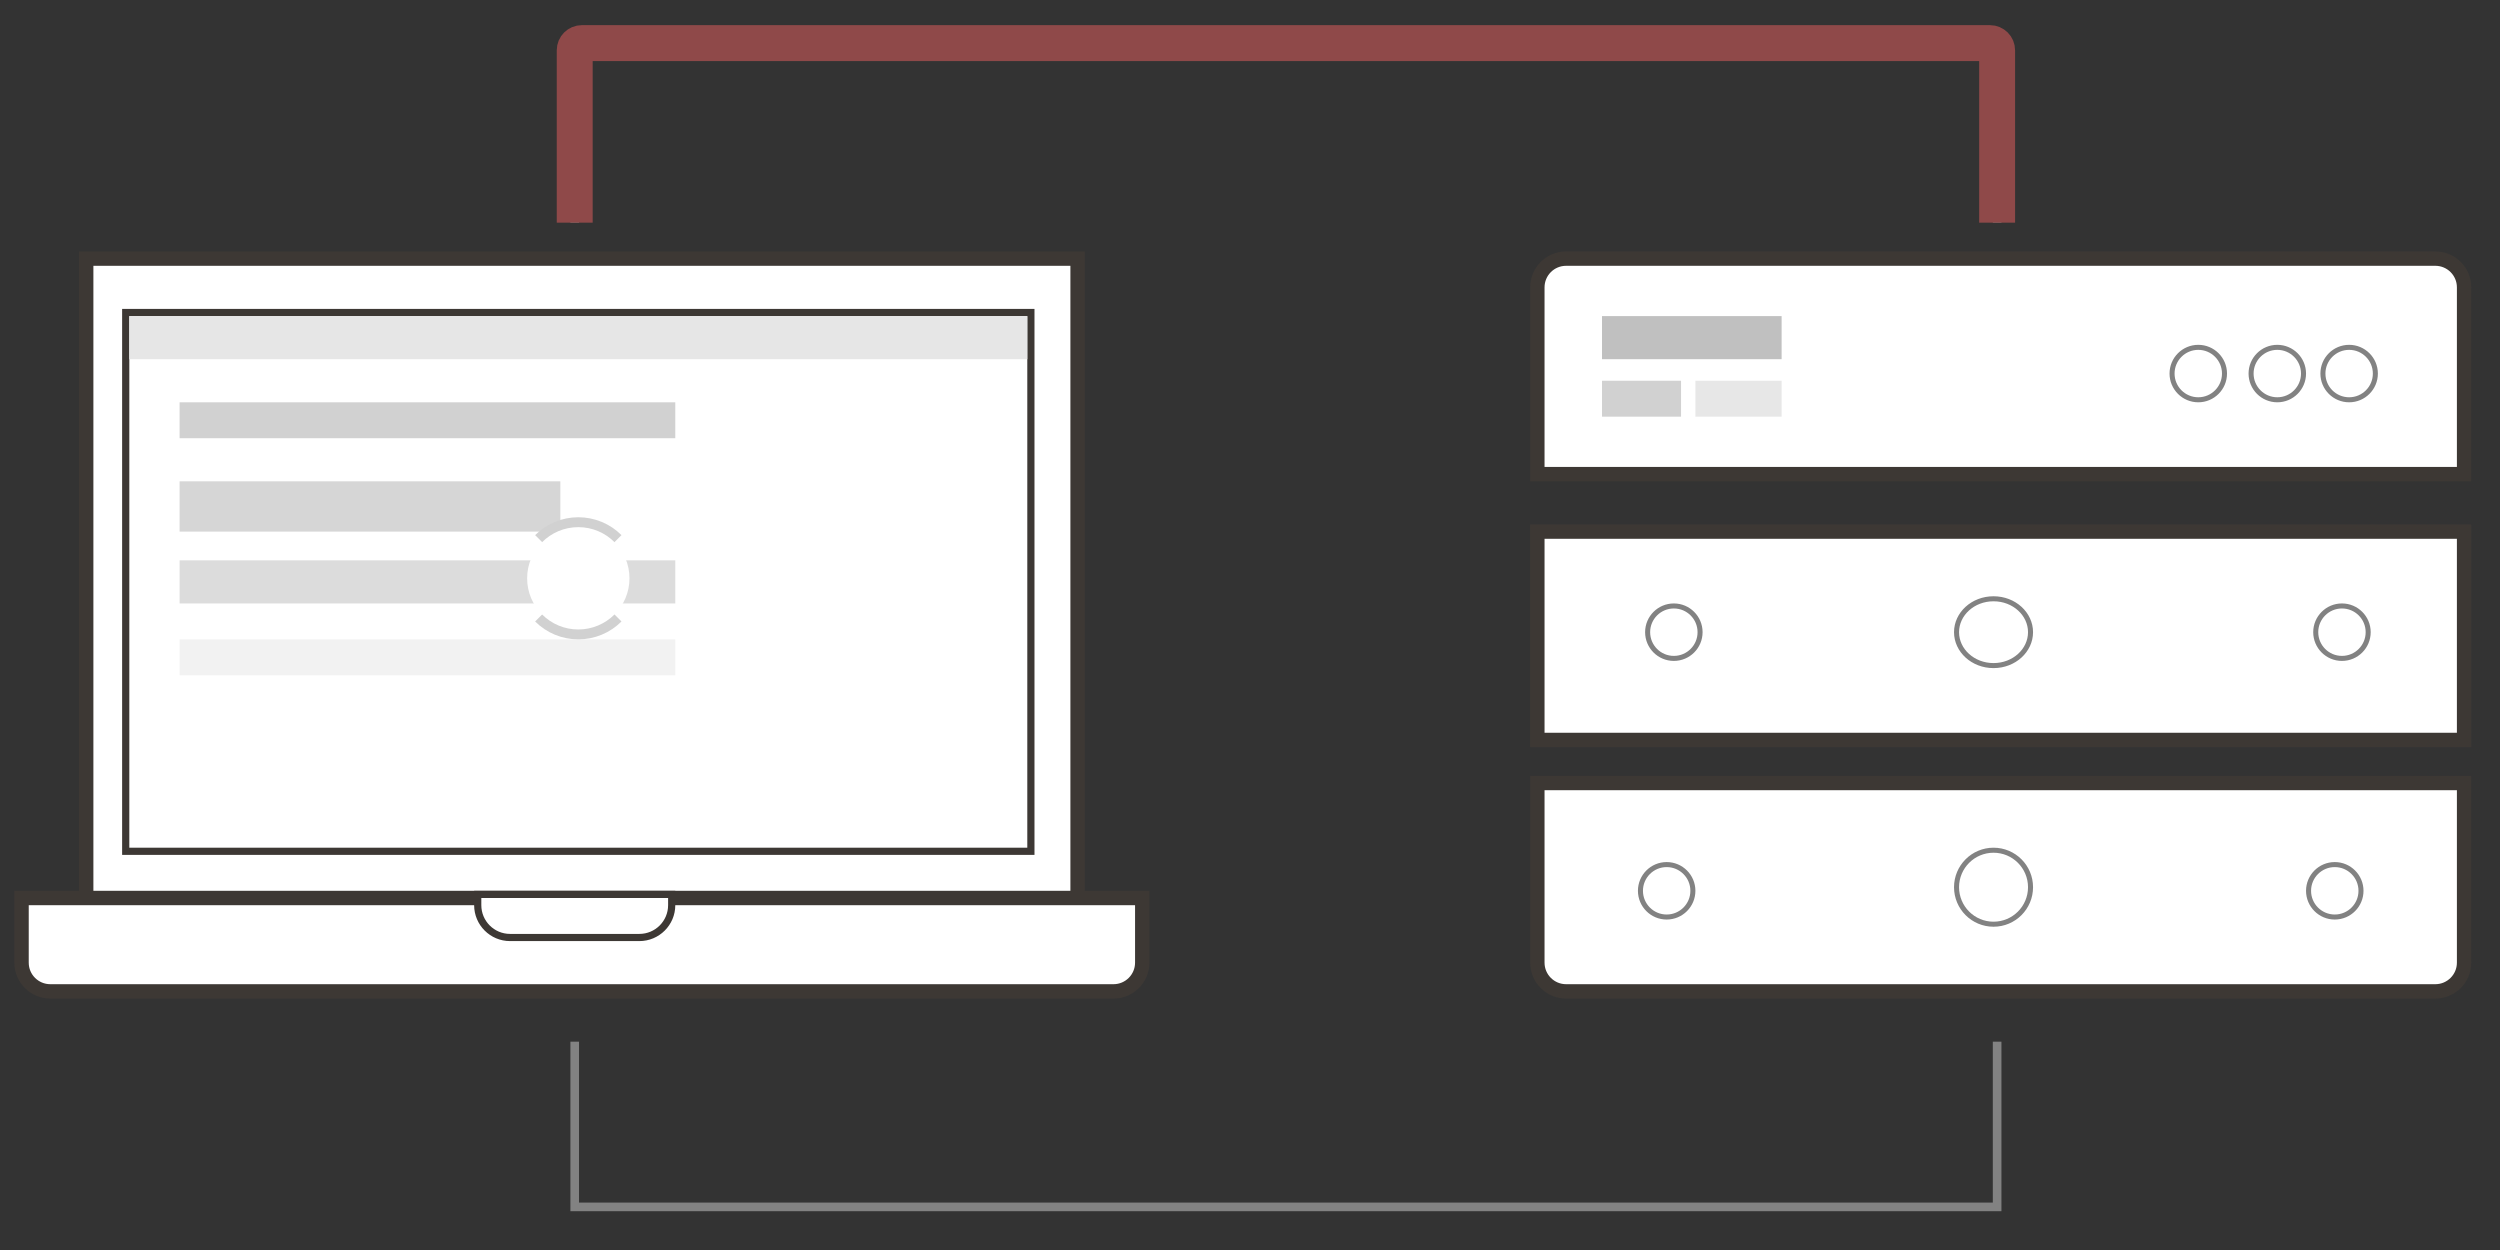 <svg width="348" height="174" viewBox="0 0 348 174" fill="none" xmlns="http://www.w3.org/2000/svg">
<rect x="0" y="0" width="348" height="174" fill="#333333" stroke="none"/>
<g id="serverside">
<g id="static">
<path id="server-top" d="M214 66H343V40C343 37.791 341.209 36 339 36H218C215.791 36 214 37.791 214 40V66Z" fill="white" stroke="#3D3834" stroke-width="2"/>
<rect id="server-middle" x="1" y="-1" width="129" height="29" transform="matrix(1 0 0 -1 213 102)" fill="white" stroke="#3D3834" stroke-width="2"/>
<path id="server-bottom" d="M214 134C214 136.209 215.791 138 218 138H339C341.209 138 343 136.209 343 134V109H214V134Z" fill="white" stroke="#3D3834" stroke-width="2"/>
<rect id="laptop-top" x="1" y="-1" width="138" height="92" transform="matrix(1 0 0 -1 11 127)" fill="white" stroke="#3D3834" stroke-width="2"/>
<rect id="laptom-screen" x="0.5" y="-0.5" width="126" height="75" transform="matrix(1 0 0 -1 17 118)" fill="white" stroke="#3D3834"/>
<path id="laptop-bottom" d="M3 134C3 136.209 4.791 138 7 138H155C157.209 138 159 136.209 159 134V125H3V134Z" fill="white" stroke="#3D3834" stroke-width="2"/>
<path id="laptop-notch" d="M66.5 126C66.5 128.485 68.515 130.5 71 130.5H89C91.485 130.5 93.5 128.485 93.5 126V124.5H66.5V126Z" fill="white" stroke="#3D3834"/>
<path id="track2" d="M80 145V168H278V145" stroke="#828282" stroke-width="1.2"/>
<path id="track1" d="M80 31V6H278V31" stroke="#828282" stroke-width="1.2"/>
<rect id="navbar" width="125" height="6" transform="matrix(1 0 0 -1 18 50)" fill="#E6E6E6"/>
</g>
<g id="lights">
<rect id="1" width="25" height="6" transform="matrix(1 0 0 -1 223 50)" fill="#C0C0C0"/>
<rect id="2" width="11" height="5" transform="matrix(1 0 0 -1 223 58)" fill="#D1D1D1"/>
<rect id="3" width="12" height="5" transform="matrix(1 0 0 -1 236 58)" fill="#E7E7E7"/>
</g>
<g id="processor">
<circle id="1_2" cx="306" cy="52" r="3.65" fill="white" stroke="#828282" stroke-width="0.7"/>
<circle id="2_2" cx="317" cy="52" r="3.65" fill="white" stroke="#828282" stroke-width="0.7"/>
<circle id="3_2" cx="327" cy="52" r="3.65" fill="white" stroke="#828282" stroke-width="0.7"/>
<circle id="4" cx="233" cy="88" r="3.65" fill="white" stroke="#828282" stroke-width="0.7"/>
<circle id="5" cx="326" cy="88" r="3.65" fill="white" stroke="#828282" stroke-width="0.7"/>
<path id="6" d="M282.65 88C282.65 90.537 280.376 92.65 277.5 92.65C274.624 92.65 272.35 90.537 272.35 88C272.35 85.463 274.624 83.35 277.5 83.35C280.376 83.35 282.65 85.463 282.65 88Z" fill="white" stroke="#828282" stroke-width="0.7"/>
<circle id="7" cx="232" cy="124" r="3.65" fill="white" stroke="#828282" stroke-width="0.7"/>
<circle id="8" cx="325" cy="124" r="3.65" fill="white" stroke="#828282" stroke-width="0.7"/>
<circle id="9" cx="277.5" cy="123.5" r="5.15" fill="white" stroke="#828282" stroke-width="0.7"/>
</g>
<g id="page">
<rect id="1_3" width="69" height="5" transform="matrix(1 0 0 -1 25 61)" fill="#D1D1D1"/>
<rect id="2_3" width="53" height="7" transform="matrix(1 0 0 -1 25 74)" fill="#D6D6D6"/>
<rect id="3_3" width="69" height="6" transform="matrix(1 0 0 -1 25 84)" fill="#DCDCDC"/>
<rect id="4_2" width="69" height="5" transform="matrix(1 0 0 -1 25 94)" fill="#F2F2F2"/>
</g>
<path id="data-1" d="M80 31V7C80 6.448 80.448 6 81 6H277C277.552 6 278 6.448 278 7V31" stroke="#8F4949" stroke-width="5"/>
<g id="spinner">
<path id="edge-1" d="M86.51 74.49C85.721 73.7 84.784 73.074 83.753 72.647C82.722 72.22 81.616 72 80.5 72C79.384 72 78.278 72.22 77.247 72.647C76.216 73.074 75.279 73.7 74.49 74.49L80.5 80.5L86.51 74.49Z" fill="#D1D1D1"/>
<path id="edge-2" d="M74.49 86.51C75.279 87.3 76.216 87.926 77.247 88.353C78.278 88.78 79.384 89 80.5 89C81.616 89 82.722 88.78 83.753 88.353C84.784 87.926 85.721 87.3 86.51 86.51L80.5 80.5L74.49 86.51Z" fill="#D1D1D1"/>
<circle id="center" cx="80.5" cy="80.501" r="7.122" fill="white"/>
</g>
</g>
</svg>
